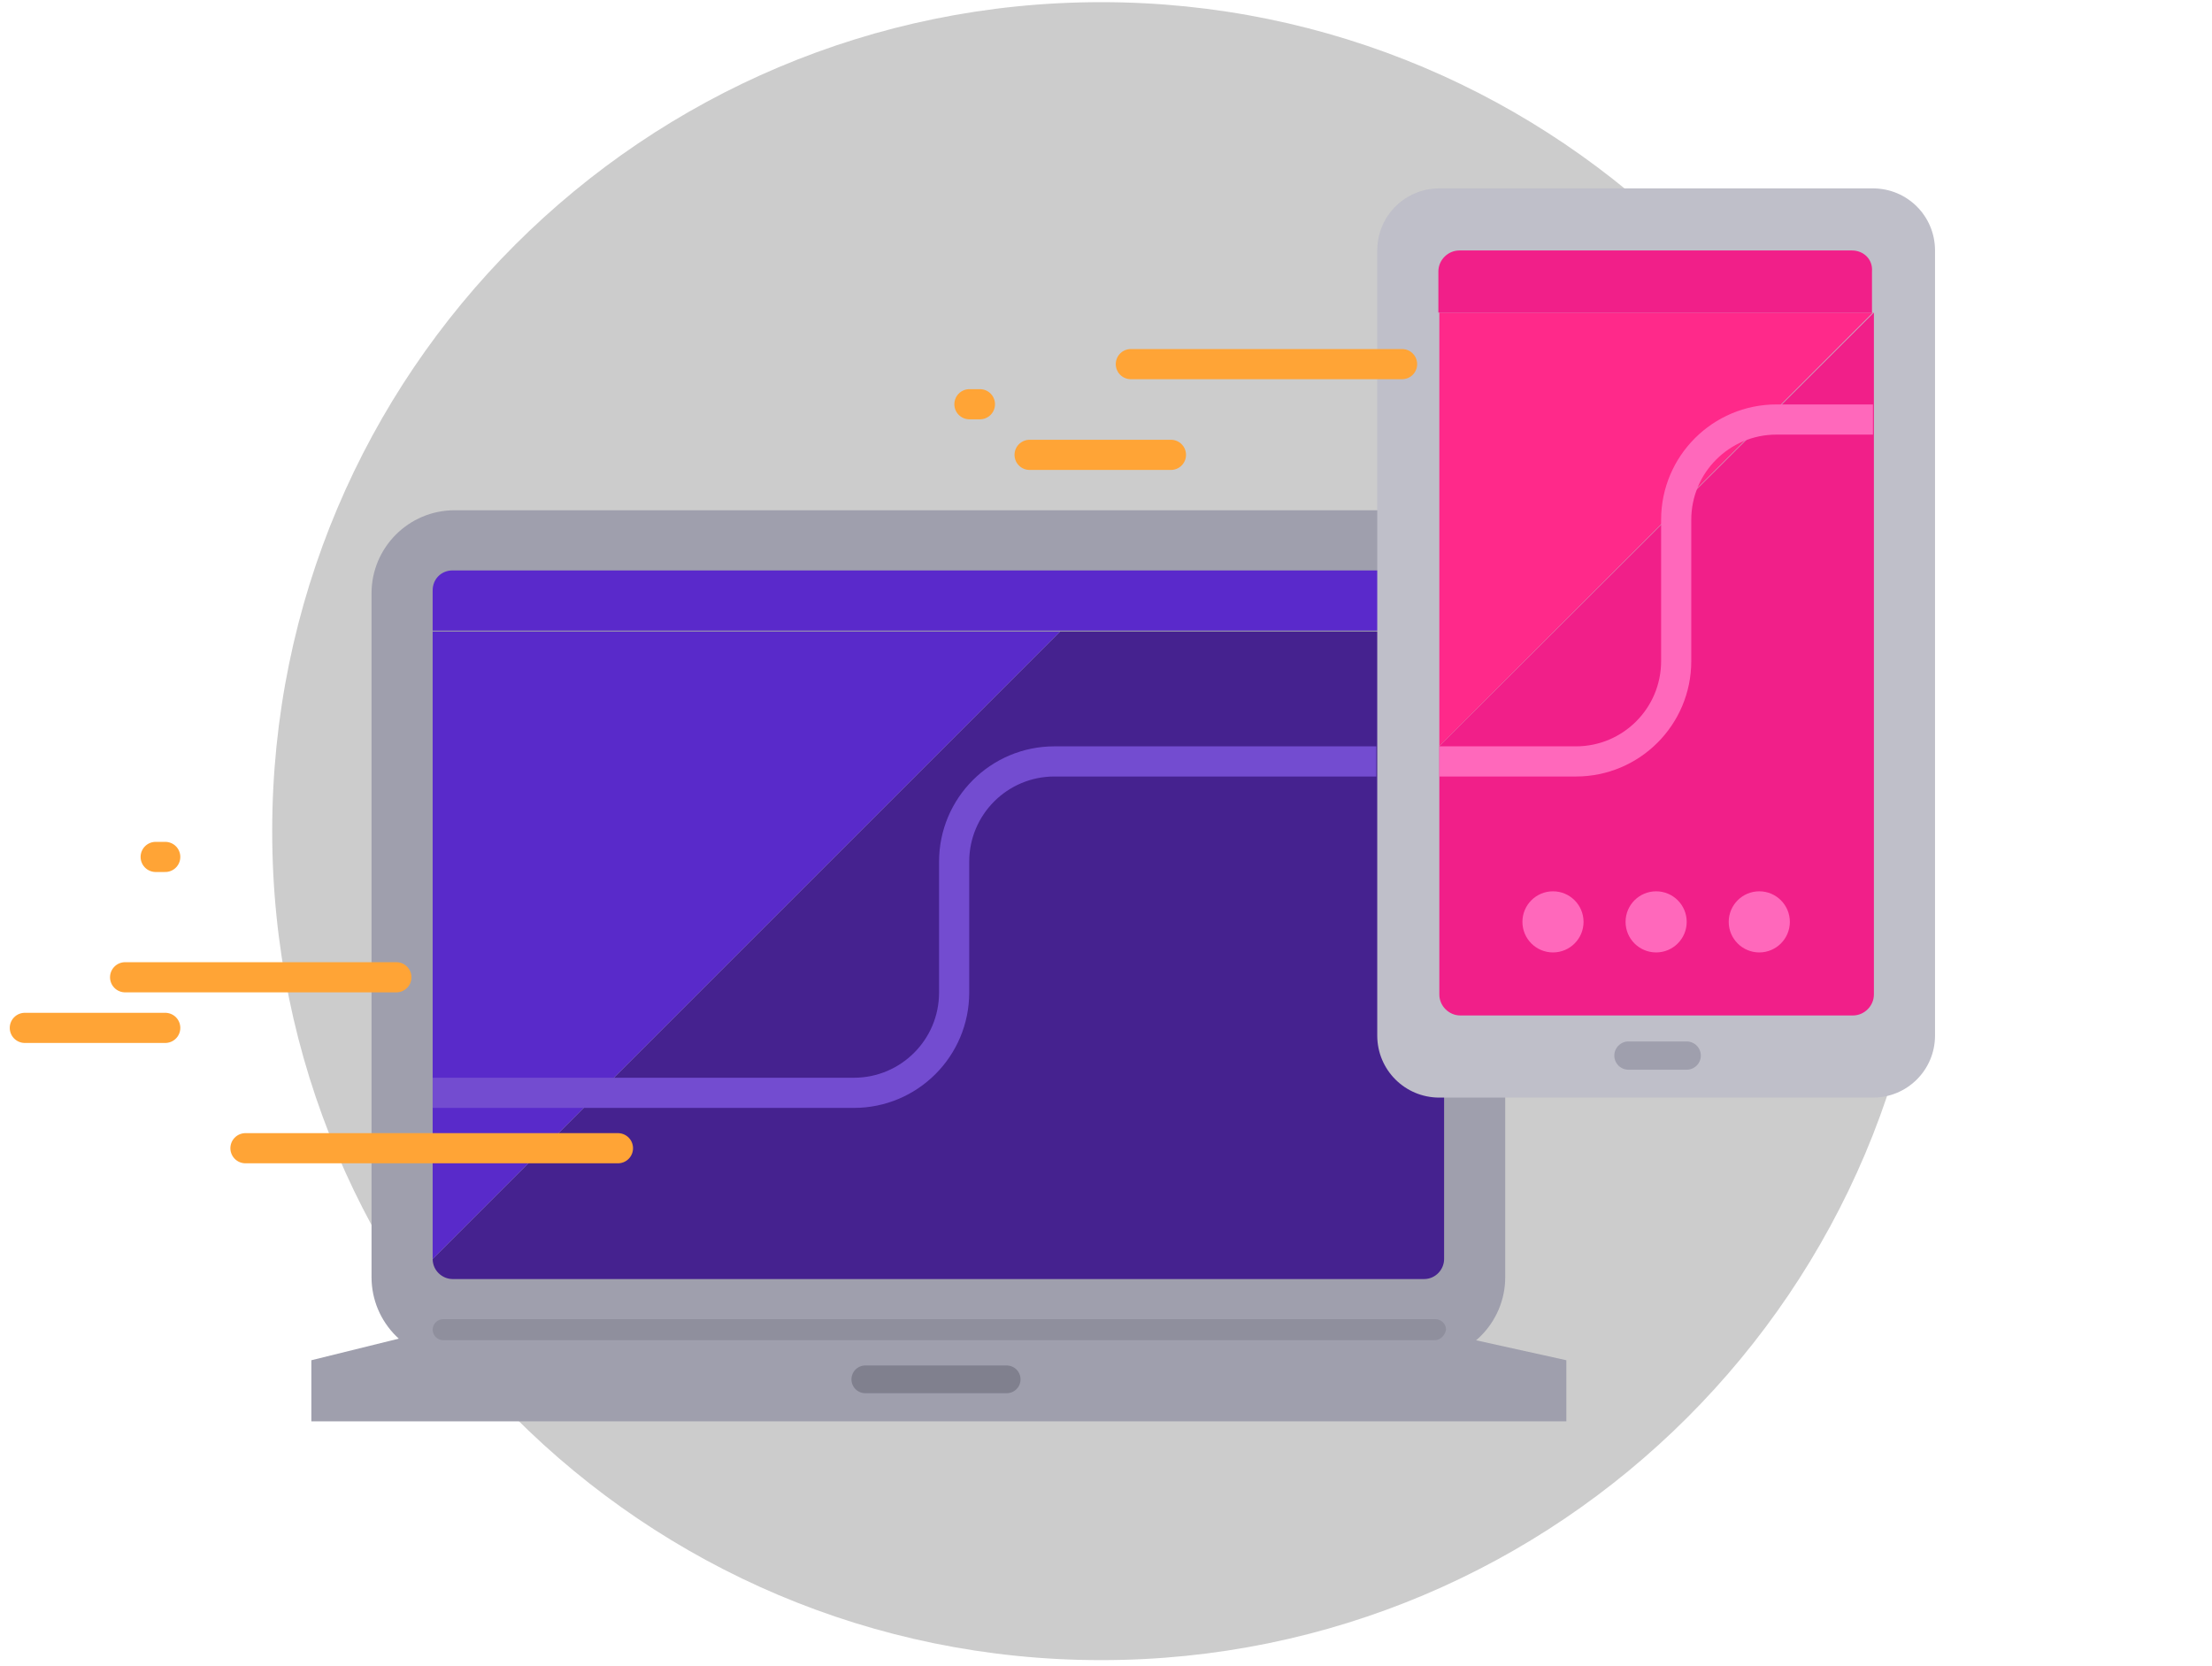 <svg xmlns="http://www.w3.org/2000/svg" x="0" y="0" version="1.1" viewBox="0 0 231.6 174" width="231" height="174" xml:space="preserve">
  <style>
    .st1{fill:#9f9fad}.st8{fill:#f11f89}.st10{fill:#ff68bb}.st12{fill:none;stroke:#ffa436;stroke-width:3.158;stroke-linecap:round;stroke-linejoin:round}
  </style>
  <path fill="#ccc6" d="M202.1 86.8c0 48-38.9 86.8-86.8 86.8-48 0-86.8-38.9-86.8-86.8 0-48 38.9-86.8 86.8-86.8s86.8 38.9 86.8 86.8z"/>
  <path d="M164 142.2v6.4H32.6v-6.4l17-4.2H145l19 4.2z" class="st1"/>
  <path d="M38.9 133.5V61.9c0-4.8 3.9-8.7 8.7-8.7h101.3c4.8 0 8.7 3.9 8.7 8.7v71.6c0 4.8-3.9 8.7-8.7 8.7H47.6c-4.8 0-8.7-3.9-8.7-8.7z" class="st1"/>
  <path fill="#45228f" d="M111 65.9l-65.7 65.7c0 1.2 1 2.1 2.1 2.1h101.7c1.2 0 2.1-1 2.1-2.1V65.9H111z"/>
  <path fill="#592aca" d="M45.3 65.9v65.7L111 65.9H45.3z"/>
  <path fill="#5a29cb" d="M149.2 59.5H47.4c-1.2 0-2.1.9-2.1 2.1v4.2h106v-4.2c0-1.1-1-2.1-2.1-2.1z"/>
  <path fill="#8f8f9d" d="M150.2 140.1H46.4c-.6 0-1.1-.5-1.1-1.1s.5-1.1 1.1-1.1h103.9c.6 0 1.1.5 1.1 1.1-.1.6-.6 1.1-1.2 1.1z"/>
  <path fill="none" stroke="#80808e" stroke-linecap="round" stroke-linejoin="round" stroke-width="2.905" d="M90.6 144.2h14.8"/>
  <path fill="#bfbfc9" d="M196.1 19.5h-45.4c-3.6 0-6.5 2.9-6.5 6.5v82.2c0 3.6 2.9 6.5 6.5 6.5h45.4c3.6 0 6.5-2.9 6.5-6.5V26c0-3.6-2.9-6.5-6.5-6.5z"/>
  <path d="M150.7 77.9v26c0 1.2 1 2.2 2.2 2.2H194c1.2 0 2.2-1 2.2-2.2V32.5l-45.5 45.4z" class="st8"/>
  <path fill="#ff298a" d="M150.7 32.5v45.4l45.4-45.4h-45.4z"/>
  <path d="M193.9 26h-41.1c-1.2 0-2.2 1-2.2 2.2v4.3H196v-4.3c.1-1.3-.9-2.2-2.1-2.2z" class="st8"/>
  <circle cx="162.6" cy="96.3" r="3.2" class="st10"/>
  <circle cx="173.4" cy="96.3" r="3.2" class="st10"/>
  <circle cx="184.2" cy="96.3" r="3.2" class="st10"/>
  <path fill="none" stroke="#9f9fad" stroke-linecap="round" stroke-linejoin="round" stroke-width="2.958" d="M170.5 110.3h6.1"/>
  <path d="M13.1 102.1h28.4" class="st12"/>
  <path d="M118.4 37.9h28.4" class="st12"/>
  <path d="M25.7 120h39" class="st12"/>
  <path d="M2.6 107.4h14.7" class="st12"/>
  <path d="M107.8 47.4h14.8" class="st12"/>
  <path d="M16.3 89.5h1" class="st12"/>
  <path d="M101.5 42.1h1.1" class="st12"/>
  <path fill="none" stroke="#734cd0" stroke-width="3.158" d="M45.3 114.2h44.1c5.8 0 10.5-4.7 10.5-10.5V90c0-5.8 4.7-10.5 10.5-10.5h33.7"/>
  <path fill="none" stroke="#ff68bb" stroke-width="3.158" d="M196.1 43.7H186c-5.8 0-10.5 4.7-10.5 10.5V69c0 5.8-4.7 10.5-10.5 10.5h-14.3"/>
</svg>
